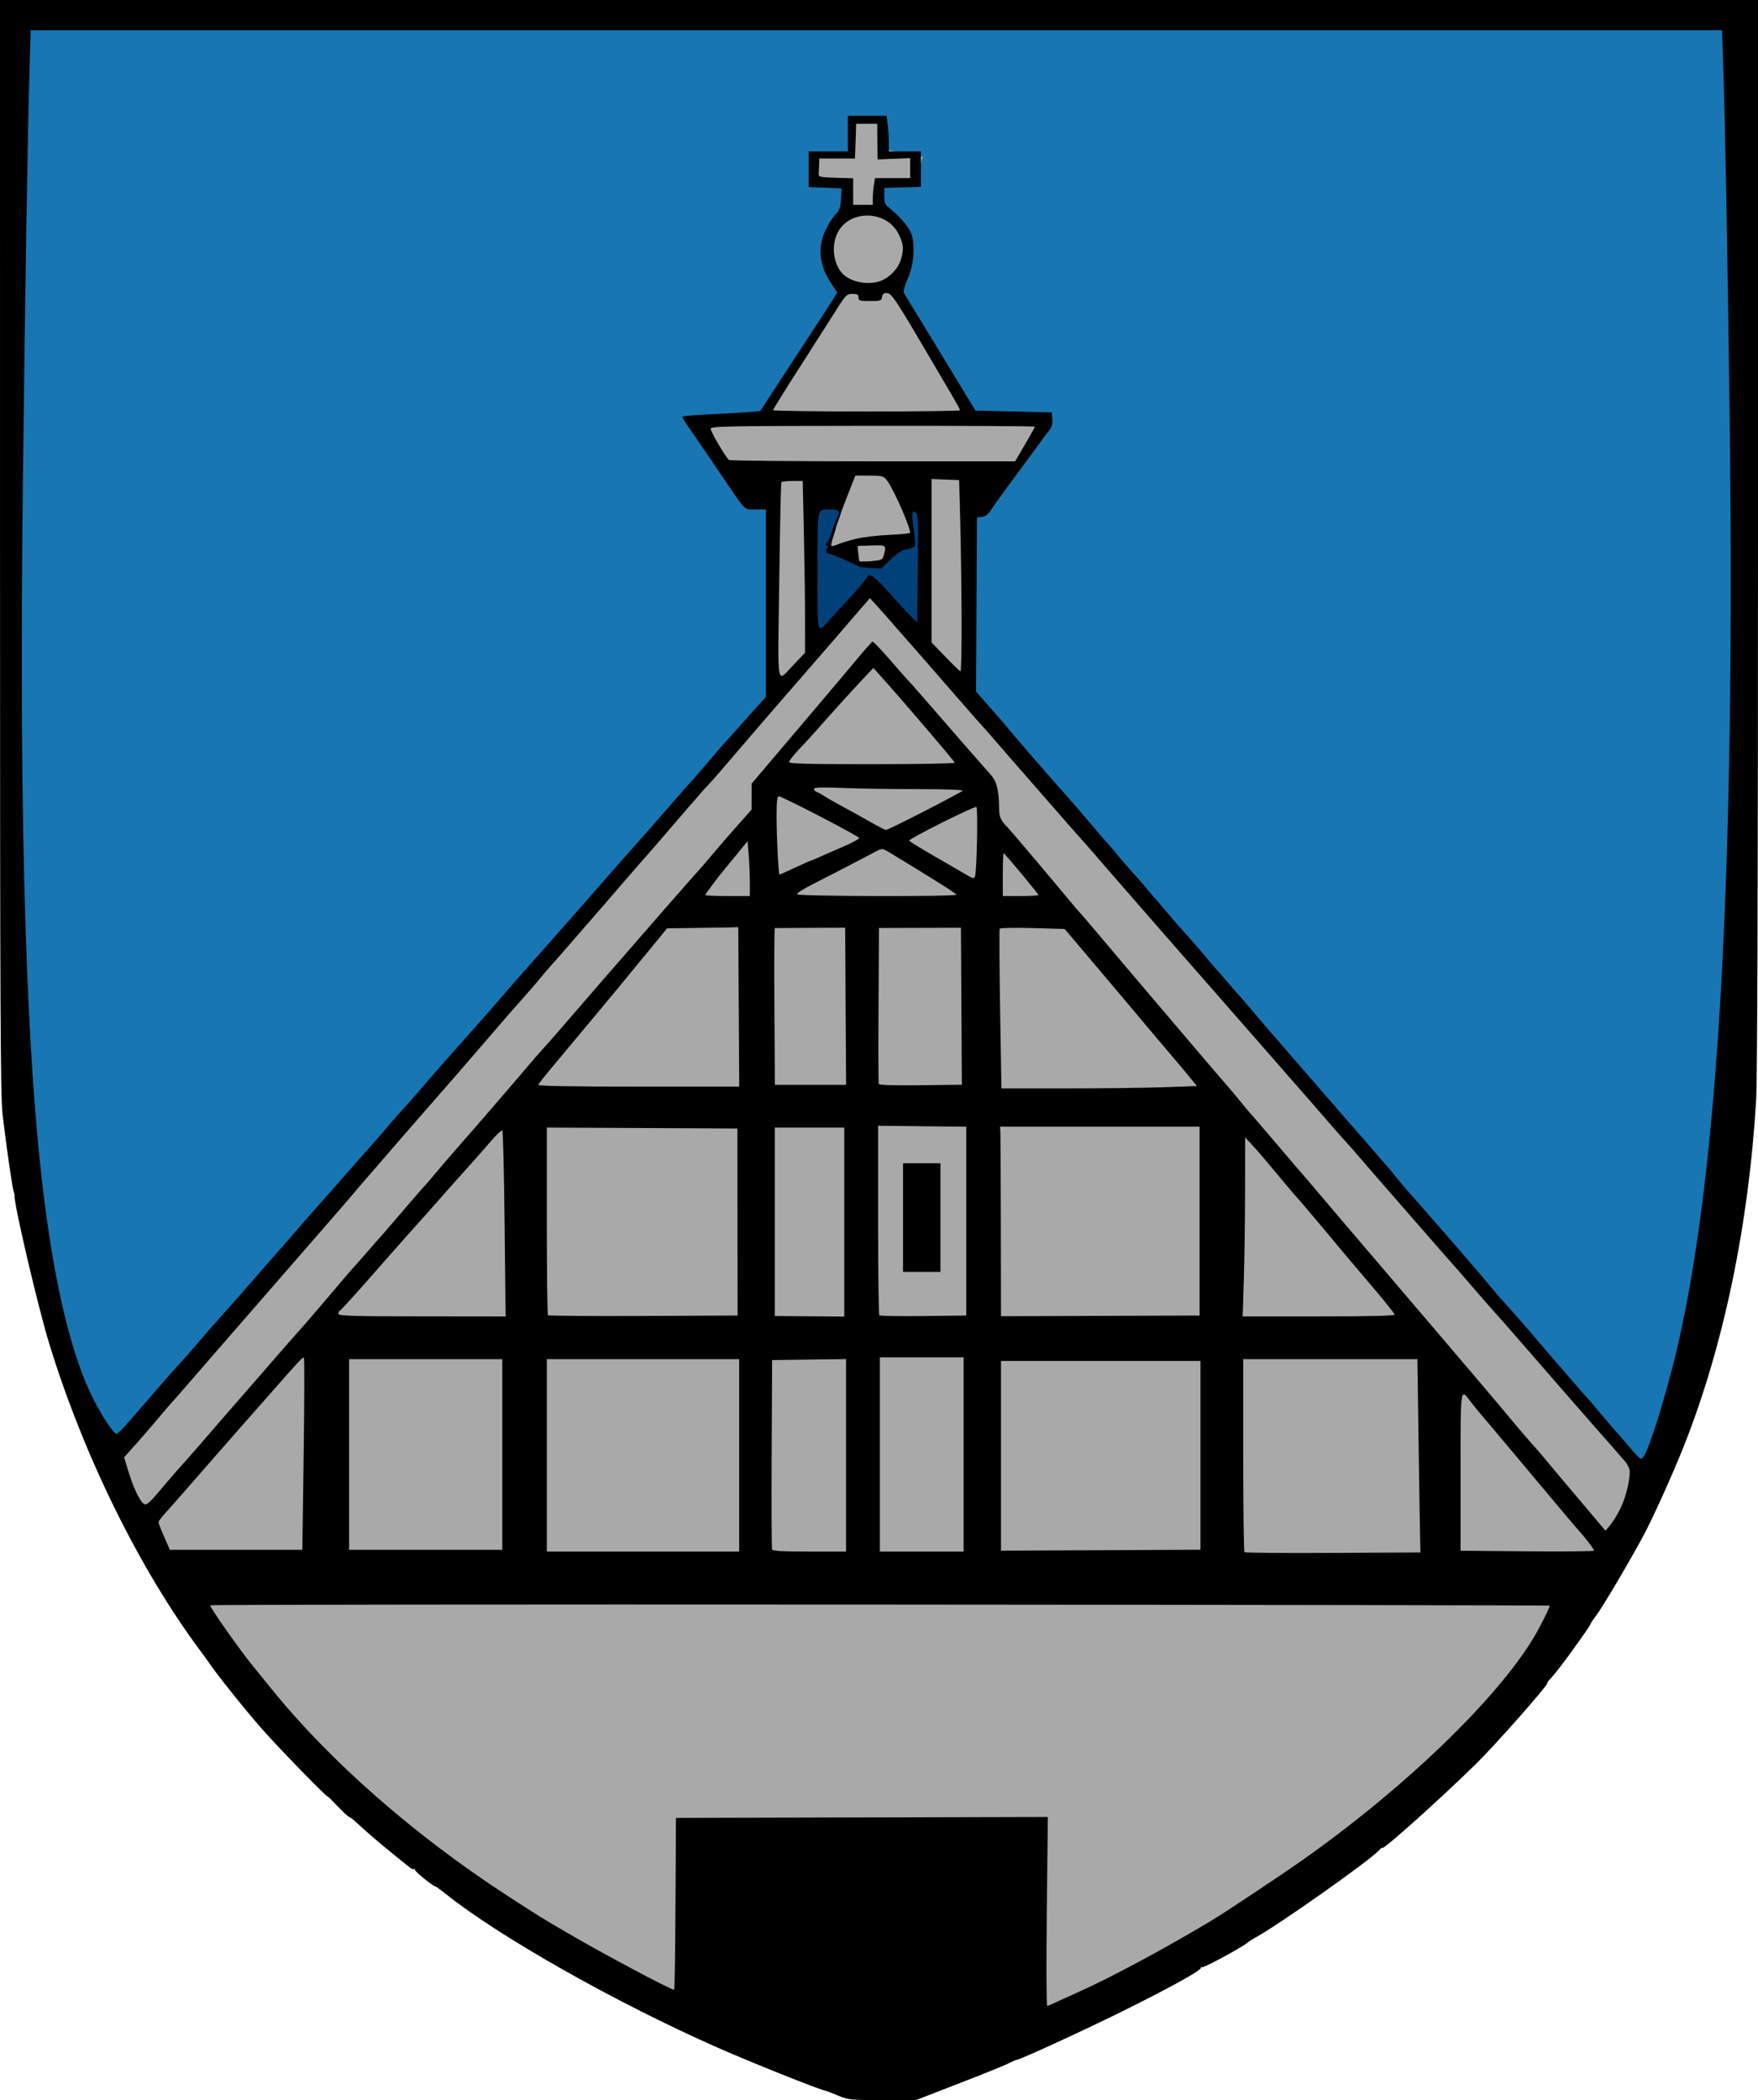 <?xml version="1.0" encoding="UTF-8" standalone="no"?>
<!-- Created with Inkscape (http://www.inkscape.org/) -->
<svg
   xmlns:dc="http://purl.org/dc/elements/1.1/"
   xmlns:cc="http://creativecommons.org/ns#"
   xmlns:rdf="http://www.w3.org/1999/02/22-rdf-syntax-ns#"
   xmlns:svg="http://www.w3.org/2000/svg"
   xmlns="http://www.w3.org/2000/svg"
   xmlns:sodipodi="http://sodipodi.sourceforge.net/DTD/sodipodi-0.dtd"
   xmlns:inkscape="http://www.inkscape.org/namespaces/inkscape"
   width="694.857"
   height="830.027"
   id="svg2"
   sodipodi:version="0.32"
   inkscape:version="0.46"
   version="1.0"
   sodipodi:docname="Wappen_Ockensen.svg"
   inkscape:output_extension="org.inkscape.output.svg.inkscape">
  <defs
     id="defs4">
    <inkscape:perspective
       sodipodi:type="inkscape:persp3d"
       inkscape:vp_x="0 : 526.18109 : 1"
       inkscape:vp_y="0 : 1000 : 0"
       inkscape:vp_z="744.09448 : 526.18109 : 1"
       inkscape:persp3d-origin="372.04724 : 350.78739 : 1"
       id="perspective10" />
    <inkscape:perspective
       id="perspective2390"
       inkscape:persp3d-origin="372.04724 : 350.78739 : 1"
       inkscape:vp_z="744.09448 : 526.18109 : 1"
       inkscape:vp_y="0 : 1000 : 0"
       inkscape:vp_x="0 : 526.18109 : 1"
       sodipodi:type="inkscape:persp3d" />
  </defs>
  <sodipodi:namedview
     id="base"
     pagecolor="#ffffff"
     bordercolor="#666666"
     borderopacity="1.0"
     inkscape:pageopacity="0.0"
     inkscape:pageshadow="2"
     inkscape:zoom="1"
     inkscape:cx="361.87713"
     inkscape:cy="329.98585"
     inkscape:document-units="px"
     inkscape:current-layer="layer1"
     showgrid="false"
     inkscape:window-width="1280"
     inkscape:window-height="974"
     inkscape:window-x="-8"
     inkscape:window-y="-8" />
  <g
     inkscape:label="Ebene 1"
     inkscape:groupmode="layer"
     id="layer1"
     transform="translate(-31.585,-79.741)">
    <path
       style="fill:#1876b3;fill-opacity:1;fill-rule:evenodd;stroke:none;stroke-width:1px;stroke-linecap:butt;stroke-linejoin:miter;stroke-opacity:1"
       d="M 38.89,85.396 C 35.704,324.868 20.657,603.876 74.305,653.901 L 376.265,309.07 L 685.681,663.221 C 726.116,503.183 720.297,291.752 717.368,83.532 L 38.89,85.396 z"
       id="path2400"
       sodipodi:nodetypes="cccccc" />
    <path
       style="fill:#a9a9a9;fill-opacity:1;fill-rule:evenodd;stroke:none;stroke-width:1px;stroke-linecap:butt;stroke-linejoin:miter;stroke-opacity:1"
       d="M 375.688,313.413 C 274.726,426.134 381.678,311.624 74.018,654.009 C 124.16,758.707 197.458,854.516 379.338,904.591 C 488.114,871.278 588.23,816.206 661.546,708.748 L 684.658,664.957 L 375.688,313.413 z"
       id="path3172"
       sodipodi:nodetypes="cccccc" />
    <path
       style="fill:#a9a9a9;fill-opacity:1;fill-rule:evenodd;stroke:none;stroke-width:1px;stroke-linecap:butt;stroke-linejoin:miter;stroke-opacity:1"
       d="M 337.772,354.313 L 337.021,268.646 L 318.234,264.137 L 306.211,246.102 L 334.766,244.599 L 366.328,192.748 L 360.316,185.234 L 358.813,170.956 L 367.831,162.69 L 366.328,152.169 L 352.802,150.666 L 354.304,140.146 L 366.328,140.897 L 369.334,126.619 L 380.606,127.371 L 380.606,138.643 L 396.386,141.649 L 393.381,150.666 L 380.606,151.418 L 379.103,158.932 L 385.866,166.447 L 391.126,171.707 L 390.375,179.222 L 388.12,187.488 L 386.617,193.5 L 415.924,243.848 L 445.983,244.599 L 442.977,252.865 L 421.936,276.161 L 413.67,274.658 L 415.173,354.313 L 394.132,332.521 L 398.641,314.485 L 395.635,265.64 L 391.878,268.646 L 394.883,273.906 L 395.635,318.994 L 395.635,315.988 L 392.629,327.26 L 376.097,311.48 L 337.021,357.319 L 339.275,267.895 L 336.269,269.398 L 337.772,354.313 z"
       id="path3174"
       sodipodi:nodetypes="cccccccccccccccccccccccccccccccccccccccccccc" />
    <path
       style="fill:#004179;fill-opacity:1;fill-rule:evenodd;stroke:none;stroke-width:1px;stroke-linecap:butt;stroke-linejoin:miter;stroke-opacity:1"
       d="M 353.553,332.521 L 352.802,273.155 L 364.825,270.901 L 364.825,277.664 L 359.486,295.84 L 368.582,298.705 L 370.995,302.682 L 380.419,301.711 L 387.369,294.196 L 391.878,293.444 L 391.126,276.912 L 390.375,270.149 L 397.138,273.906 L 397.138,331.769 L 383.612,321.249 L 376.097,313.734 L 361.819,326.509 L 353.553,332.521 z"
       id="path3176"
       sodipodi:nodetypes="cccccccccccccccccc" />
    <path
       style="fill:#000000"
       d="M 362.821,907.929 C 360.498,906.95 358.122,906.044 357.541,905.916 C 354.594,905.268 328.359,894.772 315.3,889.016 C 275.289,871.382 228.967,845.204 207.824,828.28 C 205.769,826.634 203.91,825.288 203.695,825.288 C 202.842,825.288 195.619,819.44 195.619,818.75 C 195.619,818.344 195.433,818.198 195.206,818.425 C 194.98,818.652 194.109,818.259 193.27,817.553 C 192.432,816.846 189.764,814.694 187.341,812.77 C 182.568,808.98 176.478,803.755 172.596,800.119 C 171.253,798.861 169.912,797.831 169.617,797.831 C 169.322,797.831 167.29,795.954 165.102,793.659 C 162.913,791.365 161.122,789.601 161.122,789.739 C 161.122,790.486 141.018,769.801 134.722,762.576 C 127.871,754.713 117.658,741.948 114.489,737.286 C 113.831,736.318 112.344,734.259 111.183,732.71 C 86.954,700.369 64.54,654.89 50.984,610.565 C 46.537,596.022 36.868,554.68 37.347,552.252 C 37.398,551.992 37.245,551.305 37.007,550.724 C 36.495,549.478 34.106,532.939 32.634,520.451 C 31.742,512.882 31.596,481.456 31.591,295.696 L 31.585,79.741 L 379.013,79.741 L 726.442,79.741 L 726.442,290.972 C 726.442,426.875 726.185,506.523 725.72,514.319 C 722.763,563.977 712.823,611.663 697.22,651.045 C 692.958,661.803 685.175,679.078 681.341,686.294 C 676.307,695.766 665.049,714.839 662.595,718.054 C 661.314,719.733 660.265,721.301 660.265,721.539 C 660.265,721.777 658.76,724.061 656.921,726.615 C 655.082,729.169 653.102,731.945 652.521,732.783 C 650.4,735.846 645.562,742.033 644.306,743.289 C 643.597,743.998 643.073,744.759 643.142,744.98 C 643.398,745.804 622.418,769.567 615.127,776.71 C 600.554,790.989 577.896,811.291 577.896,810.07 C 577.896,809.803 577.342,810.213 576.664,810.983 C 573.244,814.866 537.004,840.462 527.911,845.417 C 526.556,846.156 525.289,846.939 525.095,847.157 C 523.758,848.668 507.296,857.639 506.598,857.238 C 506.123,856.965 505.978,857.009 506.274,857.335 C 506.999,858.134 494.417,865.125 474.759,874.846 C 459.589,882.348 435.202,893.543 433.347,893.856 C 432.891,893.933 431.884,894.344 431.11,894.769 C 429.163,895.837 422.843,898.396 407.012,904.527 L 393.475,909.769 L 380.26,909.739 C 367.742,909.711 366.822,909.615 362.821,907.929 z M 448.074,871.457 C 449.198,870.908 453.445,868.976 457.51,867.163 C 470.361,861.436 492.245,849.698 510.311,838.844 C 515.567,835.686 537.685,820.998 546.008,815.139 C 586.682,786.502 623.572,750.967 638.055,726.47 C 640.631,722.112 644.073,715.163 644.073,714.318 C 644.073,714.175 524.954,713.978 379.365,713.88 C 233.776,713.782 114.658,713.917 114.658,714.18 C 114.658,715.206 126.708,732.292 131.698,738.342 C 132.336,739.117 135.691,743.249 139.152,747.524 C 162.179,775.968 195.548,805.194 232.088,828.921 C 244.662,837.087 245.393,837.539 256.164,843.823 C 270.56,852.221 296.676,866.12 298.061,866.12 C 298.243,866.12 298.473,850.834 298.573,832.152 L 298.756,798.183 L 372.251,797.998 L 445.746,797.813 L 445.336,835.134 C 445.11,855.661 445.174,872.456 445.478,872.456 C 445.781,872.456 446.95,872.007 448.074,871.457 z M 592.873,686.598 C 592.785,682.919 592.51,665.733 592.262,648.405 L 591.81,616.901 L 557.397,616.901 L 522.983,616.901 L 522.983,654.8 C 522.983,675.644 523.197,692.913 523.459,693.175 C 523.721,693.437 539.482,693.569 558.484,693.468 L 593.032,693.286 L 592.873,686.598 z M 323.749,654.917 L 323.749,616.901 L 285.732,616.901 L 247.716,616.901 L 247.716,654.917 L 247.716,692.934 L 285.732,692.934 L 323.749,692.934 L 323.749,654.917 z M 365.989,654.903 L 365.989,616.872 L 351.381,617.062 L 336.773,617.253 L 336.59,654.213 C 336.489,674.542 336.558,691.57 336.744,692.054 C 336.998,692.718 340.62,692.934 351.535,692.934 L 365.989,692.934 L 365.989,654.903 z M 412.454,654.565 L 412.454,616.197 L 395.91,616.197 L 379.365,616.197 L 379.365,654.565 L 379.365,692.934 L 395.91,692.934 L 412.454,692.934 L 412.454,654.565 z M 506.087,654.906 L 506.087,617.605 L 466.662,617.605 L 427.238,617.605 L 427.238,655.093 L 427.238,692.582 L 466.662,692.394 L 506.087,692.207 L 506.087,654.906 z M 661.673,692.576 C 661.673,692.071 657.954,687.173 656.041,685.158 C 655.46,684.547 651.183,679.504 646.537,673.952 C 632.812,657.554 617.992,639.912 616.353,638.021 C 615.514,637.053 613.946,635.101 612.869,633.682 C 608.74,628.245 608.872,627.326 608.872,661.465 L 608.872,692.608 L 635.273,692.839 C 649.793,692.967 661.673,692.848 661.673,692.576 z M 151.609,654.529 C 151.897,633.793 151.937,616.633 151.698,616.394 C 151.265,615.961 150.531,616.738 138.926,629.925 C 135.519,633.797 130.772,639.183 128.378,641.893 C 123.313,647.626 110.708,662.022 104.055,669.671 C 101.514,672.592 98.268,676.249 96.842,677.798 C 95.415,679.346 94.246,680.93 94.243,681.318 C 94.24,681.705 95.246,684.318 96.479,687.126 L 98.72,692.23 L 124.903,692.23 L 151.086,692.23 L 151.609,654.529 z M 230.115,654.565 L 230.115,616.901 L 199.843,616.901 L 169.57,616.901 L 169.57,654.565 L 169.57,692.23 L 199.843,692.23 L 230.115,692.23 L 230.115,654.565 z M 672.12,675.78 C 674.132,671.666 675.754,665.199 675.752,661.3 C 675.752,660.306 674.938,658.543 673.944,657.381 C 671.022,653.969 668.78,651.408 663.13,645.03 C 660.199,641.722 656.059,636.995 653.929,634.524 C 651.799,632.054 646.44,625.89 642.018,620.827 C 637.597,615.763 632.211,609.576 630.05,607.077 C 627.889,604.578 624.536,600.776 622.599,598.629 C 620.662,596.481 616.226,591.41 612.743,587.359 C 609.259,583.308 605.933,579.488 605.352,578.87 C 604.772,578.251 602.528,575.705 600.366,573.211 C 598.204,570.717 590.76,562.187 583.822,554.255 C 576.884,546.324 570.146,538.562 568.848,537.007 C 567.55,535.452 565.174,532.752 563.568,531.008 C 561.962,529.264 558.747,525.62 556.424,522.912 C 554.101,520.203 547.448,512.579 541.64,505.969 C 535.832,499.359 526.961,489.222 521.928,483.441 C 516.895,477.66 508.024,467.529 502.216,460.927 C 496.407,454.325 486.744,443.266 480.743,436.352 C 474.741,429.437 469.512,423.434 469.123,423.011 C 468.734,422.588 466.516,420.024 464.195,417.314 C 461.874,414.604 459.784,412.228 459.552,412.034 C 459.319,411.84 453.336,405.029 446.255,396.898 C 439.174,388.766 432.394,381.005 431.189,379.65 C 429.983,378.294 427.096,374.968 424.773,372.257 C 422.45,369.547 420.361,367.171 420.129,366.977 C 419.898,366.784 415.987,362.348 411.439,357.121 C 393.243,336.208 390.284,332.819 389.926,332.481 C 389.721,332.287 387.657,329.929 385.339,327.24 C 383.022,324.552 379.839,320.956 378.267,319.251 L 375.409,316.15 L 369.115,323.421 C 365.653,327.42 362.147,331.49 361.323,332.466 C 360.499,333.442 353.206,341.844 345.116,351.137 C 337.025,360.43 326.64,372.469 322.037,377.889 C 317.434,383.31 313.005,388.405 312.196,389.211 C 311.387,390.016 309.14,392.515 307.204,394.764 C 305.268,397.012 303.361,399.204 302.965,399.635 C 302.569,400.065 299.402,403.744 295.927,407.81 C 292.451,411.876 289.449,415.36 289.254,415.554 C 288.879,415.927 279.911,426.19 277.874,428.578 C 274.171,432.919 264.825,443.71 262.937,445.826 C 261.728,447.182 258.838,450.505 256.515,453.211 C 254.192,455.917 251.139,459.402 249.729,460.955 C 248.32,462.508 246.276,464.887 245.187,466.243 C 244.097,467.598 241.924,470.138 240.357,471.888 C 236.197,476.533 229.9,483.762 221.664,493.347 C 213.601,502.732 210.259,506.576 198.435,520.068 C 193.982,525.148 188.755,531.155 186.819,533.416 C 182.072,538.96 181.26,539.898 177.326,544.388 C 175.46,546.517 172.714,549.721 171.224,551.506 C 168.637,554.605 160.38,564.112 126.695,602.775 C 118.408,612.287 109.854,622.127 107.686,624.642 C 102.621,630.52 99.787,633.761 98.466,635.186 C 97.885,635.813 95.839,638.212 93.92,640.517 C 92,642.823 88.228,647.183 85.536,650.206 L 80.643,655.703 L 82.294,661.118 C 84.206,667.391 86.602,672.552 88.229,673.902 C 89.481,674.941 90.255,674.252 97.4,665.726 C 99.299,663.46 102.297,660.021 104.062,658.085 C 105.827,656.149 109.012,652.531 111.14,650.046 C 113.269,647.56 116.28,644.075 117.832,642.302 C 123.052,636.337 124.305,634.899 136.881,620.421 C 143.776,612.483 149.597,605.83 149.816,605.637 C 150.312,605.198 161.074,592.668 165.84,586.98 C 167.787,584.657 170.135,581.943 171.059,580.949 C 171.983,579.955 174.635,576.946 176.952,574.261 C 179.27,571.577 181.341,569.222 181.554,569.028 C 181.767,568.835 184.781,565.354 188.252,561.293 C 195.542,552.765 198.363,549.516 199.843,547.943 C 200.424,547.326 202.474,544.927 204.4,542.612 C 206.325,540.298 210.139,535.869 212.874,532.772 C 218.803,526.057 234.545,507.826 239.94,501.424 C 242.052,498.918 244.942,495.6 246.362,494.051 C 248.962,491.215 255.748,483.43 263.552,474.332 C 265.874,471.625 268.091,469.062 268.48,468.635 C 268.87,468.209 271.881,464.75 275.172,460.948 C 285.988,448.455 307.067,424.361 307.494,424.002 C 307.724,423.809 310.18,420.957 312.952,417.666 C 315.723,414.375 320.39,408.989 323.323,405.698 L 328.655,399.714 L 328.666,394.569 L 328.677,389.425 L 332.725,384.654 C 334.951,382.03 343.426,372.044 351.557,362.462 C 359.688,352.88 368.487,342.452 371.11,339.289 C 373.732,336.125 376.13,333.45 376.438,333.345 C 376.746,333.239 379.808,336.407 383.244,340.385 C 386.679,344.363 389.984,348.112 390.588,348.716 C 391.191,349.32 393.428,351.826 395.558,354.285 C 406.744,367.201 420.672,383.147 422.89,385.58 C 425.563,388.511 426.377,391.592 426.483,399.178 C 426.532,402.746 427.027,403.818 430.098,407.016 C 431.322,408.291 447.979,427.983 453.945,435.208 C 456.05,437.757 457.966,440.001 458.203,440.194 C 458.44,440.388 461.301,443.714 464.56,447.586 C 467.819,451.459 473.982,458.745 478.254,463.778 C 482.527,468.812 486.695,473.722 487.517,474.69 C 491.751,479.681 499.368,488.633 500.7,490.185 C 501.533,491.157 504.749,494.94 507.847,498.593 C 510.945,502.246 514.757,506.678 516.318,508.443 C 517.879,510.208 520.349,513.148 521.807,514.978 C 523.264,516.808 524.849,518.708 525.328,519.202 C 525.807,519.696 529.83,524.376 534.268,529.604 C 538.707,534.831 543.169,540.058 544.185,541.22 C 546.952,544.384 552.015,550.299 553.589,552.208 C 554.905,553.804 562.137,562.288 600.037,606.7 C 616.497,625.987 623.736,634.542 630.665,642.895 C 632.777,645.442 635.67,648.792 637.092,650.341 C 638.515,651.89 641.374,655.216 643.446,657.733 C 645.518,660.25 647.898,663.101 648.734,664.069 C 649.571,665.037 653.835,670.076 658.21,675.266 L 666.165,684.702 L 668.087,682.4 C 669.144,681.134 670.959,678.154 672.12,675.78 z M 681.198,655.445 C 683.416,652.614 690.202,630.794 694.352,613.152 C 710.796,543.25 717.466,425.903 715.248,245.536 C 714.469,182.188 713.438,126.095 712.644,103.854 L 712.21,91.71 L 377.96,91.71 L 43.71,91.71 L 43.256,107.374 C 42.486,133.945 41.516,194.359 40.629,270.88 C 39.01,410.676 41.982,503.032 49.951,560.58 C 54.57,593.936 61.124,618.912 69.271,634.207 C 72.714,640.671 76.692,646.48 77.638,646.424 C 78.058,646.4 80.091,644.42 82.157,642.024 C 93.649,628.696 99.684,621.803 102.608,618.661 C 104.411,616.725 107.619,613.082 109.739,610.565 C 111.859,608.048 113.753,605.83 113.949,605.637 C 114.145,605.443 116.682,602.592 119.586,599.301 C 122.49,596.009 125.024,593.158 125.218,592.964 C 125.504,592.678 132.335,584.855 136.283,580.292 C 137.499,578.887 140.494,575.48 143.522,572.057 C 144.877,570.526 147.729,567.248 149.858,564.774 C 151.988,562.299 155.314,558.503 157.25,556.337 C 159.186,554.171 161.721,551.303 162.882,549.964 C 164.044,548.625 167.37,544.848 170.274,541.572 C 178.858,531.887 179.252,531.442 180.855,529.604 C 181.699,528.636 183.703,526.293 185.308,524.398 C 186.913,522.502 188.86,520.274 189.635,519.447 C 192.009,516.909 196.482,511.84 200.547,507.08 C 202.676,504.586 206.003,500.775 207.939,498.611 C 209.875,496.447 212.726,493.232 214.275,491.467 C 215.824,489.702 219.186,485.918 221.746,483.058 C 224.306,480.199 227.315,476.75 228.433,475.395 C 229.55,474.04 235.658,467.07 242.005,459.907 C 248.352,452.743 254.379,445.932 255.398,444.77 C 256.416,443.609 260.886,438.518 265.331,433.457 C 269.775,428.395 275.199,422.218 277.384,419.728 C 279.569,417.239 282.103,414.381 283.016,413.378 C 285.241,410.933 287.604,408.239 295.931,398.654 C 299.798,394.203 303.124,390.403 303.323,390.21 C 304.182,389.373 309.573,383.206 312.484,379.729 C 314.227,377.648 315.978,375.591 316.375,375.157 C 316.773,374.724 320.97,370.04 325.703,364.749 L 334.309,355.129 L 334.309,318.108 L 334.309,281.088 L 330.217,281.088 C 325.452,281.088 327.027,282.747 315.173,265.248 C 310.714,258.665 305.751,251.406 304.143,249.115 C 302.536,246.824 301.22,244.729 301.22,244.458 C 301.22,244.187 305.893,243.759 311.604,243.506 C 317.316,243.254 324.253,242.86 327.021,242.631 L 332.053,242.216 L 340.749,228.882 C 345.532,221.548 351.677,212.157 354.406,208.014 C 357.135,203.87 360.074,199.319 360.937,197.902 L 362.506,195.325 L 360.365,192.152 C 355.448,184.866 354.591,177.822 357.78,170.911 C 358.852,168.587 360.641,165.736 361.755,164.575 C 363.437,162.822 363.819,161.757 364.005,158.313 L 364.229,154.163 L 361.061,154.063 C 359.319,154.009 356.388,153.896 354.549,153.813 L 351.205,153.662 L 351.205,146.622 L 351.205,139.582 L 358.949,139.582 L 366.693,139.582 L 366.693,132.542 L 366.693,125.502 L 374.342,125.502 L 381.99,125.502 L 382.438,128.768 C 382.684,130.565 382.885,133.733 382.885,135.808 L 382.885,139.582 L 389.221,139.582 L 395.558,139.582 L 395.558,146.598 L 395.558,153.613 L 388.341,153.814 L 381.125,154.014 L 381.097,157.155 C 381.08,159.167 381.459,160.604 382.153,161.157 C 387.533,165.435 391.183,169.762 392.021,172.856 C 393.353,177.773 392.644,184.872 390.297,190.101 C 389.225,192.49 388.544,194.852 388.785,195.35 C 389.026,195.848 392.053,200.849 395.513,206.463 C 398.973,212.078 402.94,218.572 404.331,220.895 C 405.721,223.219 409.172,228.921 412.001,233.568 L 417.145,242.016 L 432.224,242.368 L 447.302,242.72 L 447.522,245.382 C 447.684,247.344 447.314,248.568 446.114,250.036 C 445.219,251.132 444.011,252.733 443.43,253.595 C 442.849,254.456 440.473,257.716 438.15,260.839 C 429.509,272.454 424.97,278.696 423.333,281.215 C 422.175,282.998 421.039,283.877 419.692,284.031 L 417.734,284.256 L 417.551,318.651 L 417.368,353.046 L 421.775,358.074 C 424.199,360.84 426.499,363.458 426.886,363.891 C 427.273,364.324 428.224,365.44 428.998,366.372 C 431.369,369.224 438.108,377.139 438.854,377.949 C 439.241,378.369 441.301,380.731 443.43,383.198 C 445.56,385.664 449.854,390.548 452.972,394.05 C 456.09,397.552 460.484,402.635 462.736,405.346 C 464.989,408.056 467.988,411.541 469.403,413.09 C 470.817,414.639 472.706,416.856 473.6,418.018 C 474.494,419.18 476.552,421.556 478.172,423.298 C 479.793,425.041 482.698,428.367 484.627,430.69 C 486.556,433.013 488.312,435.073 488.528,435.266 C 488.744,435.46 490.768,437.836 493.025,440.546 C 495.283,443.257 498.605,447.058 500.409,448.994 C 502.212,450.93 505.367,454.548 507.42,457.033 C 509.472,459.518 511.517,461.93 511.963,462.392 C 512.41,462.855 514.359,465.082 516.295,467.342 C 518.231,469.603 520.29,471.958 520.871,472.577 C 521.452,473.196 524.457,476.697 527.549,480.357 C 530.641,484.017 533.519,487.377 533.944,487.824 C 534.369,488.271 537.225,491.56 540.29,495.133 C 543.356,498.706 551.724,508.344 558.888,516.551 C 566.051,524.758 573.496,533.325 575.432,535.59 C 577.368,537.854 579.27,540.047 579.659,540.463 C 580.048,540.879 581.775,542.962 583.498,545.092 C 585.22,547.221 588.07,550.561 589.831,552.513 C 591.592,554.465 596.04,559.534 599.716,563.777 C 603.393,568.02 606.737,571.849 607.148,572.286 C 607.559,572.723 609.304,574.756 611.024,576.805 C 612.745,578.854 614.628,581.04 615.208,581.663 C 615.789,582.286 617.684,584.53 619.42,586.648 C 621.155,588.767 623.567,591.609 624.78,592.964 C 625.993,594.32 628.692,597.334 630.777,599.662 C 632.863,601.991 635.994,605.605 637.737,607.694 C 641.668,612.408 658.117,631.391 660.617,634.1 C 661.004,634.519 662.903,636.761 664.836,639.082 C 666.769,641.402 669.076,644.093 669.962,645.061 C 670.847,646.029 673.384,648.953 675.599,651.559 C 677.813,654.166 679.824,656.304 680.067,656.312 C 680.31,656.319 680.819,655.929 681.198,655.445 z M 231.036,563.584 C 230.821,543.539 230.416,526.888 230.137,526.58 C 229.858,526.272 227.797,528.173 225.558,530.804 C 223.318,533.435 219.048,538.28 216.068,541.572 C 213.089,544.863 208.152,550.407 205.098,553.892 C 202.045,557.377 199.375,560.386 199.166,560.58 C 198.958,560.774 196.412,563.625 193.51,566.916 C 190.607,570.207 187.914,573.241 187.526,573.658 C 187.137,574.075 184.918,576.594 182.595,579.257 C 173.811,589.323 166.384,597.549 165.874,597.775 C 165.584,597.904 165.346,598.447 165.346,598.982 C 165.346,599.793 170.779,599.959 198.387,599.991 L 231.428,600.028 L 231.036,563.584 z M 323.082,562.692 L 323.051,525.732 L 285.383,525.549 L 247.716,525.367 L 247.716,562.217 C 247.716,582.484 247.923,599.273 248.177,599.527 C 248.431,599.781 265.395,599.913 285.876,599.82 L 323.113,599.653 L 323.082,562.692 z M 365.285,562.727 L 365.285,525.38 L 351.557,525.38 L 337.829,525.38 L 337.829,562.611 L 337.829,599.843 L 351.557,599.959 L 365.285,600.075 L 365.285,562.727 z M 413.51,562.34 L 413.51,525.028 L 396.086,524.839 L 378.661,524.651 L 378.661,561.858 C 378.661,582.322 378.884,599.289 379.157,599.562 C 379.43,599.834 387.271,599.966 396.581,599.855 L 413.51,599.653 L 413.51,562.34 z M 388.517,560.932 L 388.517,539.46 L 395.91,539.46 L 403.302,539.46 L 403.302,560.932 L 403.302,582.404 L 395.91,582.404 L 388.517,582.404 L 388.517,560.932 z M 505.735,562.34 L 505.735,525.028 L 466.31,525.028 L 426.886,525.028 L 427,527.492 C 427.063,528.847 427.142,545.7 427.176,564.943 L 427.238,599.931 L 466.486,599.792 L 505.735,599.653 L 505.735,562.34 z M 582.824,599.289 C 582.824,598.896 578.468,593.471 573.144,587.234 C 567.82,580.997 562.513,574.724 561.352,573.293 C 560.19,571.863 557.814,569.002 556.072,566.936 C 554.329,564.87 551.007,560.931 548.689,558.184 C 546.371,555.436 544.293,553.029 544.072,552.836 C 543.851,552.642 541.823,550.266 539.567,547.556 C 531.457,537.814 528.926,534.851 526.345,532.073 L 523.722,529.252 L 523.705,549.73 C 523.695,560.994 523.478,576.913 523.223,585.107 L 522.759,600.005 L 552.792,600.005 C 572.656,600.005 582.824,599.762 582.824,599.289 z M 491.473,509.426 L 504.667,508.965 L 502.048,505.732 C 500.608,503.954 497.522,500.273 495.191,497.551 C 492.859,494.83 489.639,491.028 488.036,489.103 C 484.853,485.281 467.091,464.224 458.064,453.571 L 452.397,446.882 L 439.749,446.53 C 432.792,446.337 426.934,446.448 426.731,446.778 C 426.528,447.108 426.597,461.443 426.883,478.635 L 427.404,509.891 L 452.841,509.889 C 466.832,509.888 484.216,509.68 491.473,509.426 z M 323.58,477.683 L 323.397,446.178 L 320.932,446.245 C 319.577,446.282 313.241,446.383 306.852,446.47 L 295.236,446.629 L 290.308,452.681 C 287.598,456.01 284.681,459.552 283.827,460.552 C 282.972,461.552 281.23,463.674 279.955,465.268 C 278.679,466.861 272.113,474.782 265.363,482.868 C 258.613,490.955 251.168,499.877 248.819,502.696 C 246.47,505.514 244.442,508.128 244.313,508.504 C 244.163,508.94 258.464,509.187 283.921,509.187 L 323.763,509.187 L 323.58,477.683 z M 411.581,477.415 L 411.398,446.398 L 395.205,446.451 L 379.013,446.504 L 378.83,476.966 C 378.729,493.719 378.767,507.744 378.915,508.131 C 379.087,508.581 385.076,508.762 395.475,508.634 L 411.764,508.433 L 411.581,477.415 z M 365.82,477.432 L 365.637,446.381 L 351.909,446.447 C 344.358,446.484 338.022,446.517 337.829,446.522 C 337.635,446.526 337.562,460.469 337.667,477.507 L 337.858,508.483 L 351.931,508.483 L 366.004,508.483 L 365.82,477.432 z M 327.968,428.754 C 327.966,425.947 327.763,421.065 327.517,417.905 L 327.07,412.16 L 323.248,416.849 C 321.146,419.428 318.89,422.172 318.235,422.946 C 315.728,425.909 310.372,433.066 310.372,433.453 C 310.372,433.676 314.332,433.858 319.172,433.858 L 327.973,433.858 L 327.968,428.754 z M 409.623,433.33 C 409.611,432.898 399.694,426.645 382.881,416.47 C 380.664,415.128 380.094,415.041 378.612,415.818 C 364.125,423.416 358.233,426.47 352.761,429.214 C 349.163,431.017 346.41,432.8 346.642,433.176 C 347.142,433.985 409.645,434.138 409.623,433.33 z M 442.022,433.466 C 442.022,432.948 428.707,416.962 428.275,416.962 C 428.092,416.962 427.942,420.764 427.942,425.41 L 427.942,433.858 L 434.982,433.858 C 438.854,433.858 442.022,433.682 442.022,433.466 z M 416.904,426.29 C 417.649,425.019 418.204,398.658 417.486,398.658 C 415.861,398.658 390.56,411.352 390.945,411.974 C 391.171,412.341 395.674,415.118 400.951,418.145 C 406.228,421.173 411.688,424.341 413.084,425.185 C 415.916,426.899 416.456,427.055 416.904,426.29 z M 345.925,422.594 C 349.231,421.045 352.092,419.778 352.282,419.778 C 352.473,419.778 353.971,419.159 355.613,418.401 C 357.254,417.644 361.448,415.805 364.933,414.314 C 368.418,412.824 371.231,411.305 371.183,410.939 C 371.088,410.199 340.805,394.485 339.413,394.454 C 338.759,394.439 338.533,396.49 338.533,402.42 C 338.533,410.642 339.271,425.41 339.682,425.41 C 339.809,425.41 342.619,424.143 345.925,422.594 z M 396.9,400.36 C 404.874,396.263 411.699,392.62 412.067,392.264 C 412.473,391.871 405.692,391.618 394.755,391.618 C 384.865,391.618 371.496,391.41 365.046,391.155 C 356.197,390.806 353.317,390.898 353.317,391.529 C 353.317,391.989 353.871,392.566 354.549,392.81 C 355.227,393.055 356.573,393.791 357.541,394.446 C 358.509,395.101 361.677,396.914 364.581,398.475 C 367.485,400.037 372.396,402.756 375.493,404.517 C 378.591,406.279 381.413,407.74 381.764,407.765 C 382.116,407.79 388.927,404.458 396.9,400.36 z M 408.934,381.175 C 408.934,380.665 389.684,358.123 380.117,347.428 L 376.798,343.718 L 372.626,348.133 C 368.546,352.449 359.819,362.09 354.315,368.359 C 352.798,370.087 349.742,373.414 347.524,375.751 C 345.306,378.089 343.485,380.398 343.476,380.882 C 343.464,381.573 350.469,381.762 376.197,381.762 C 394.202,381.762 408.934,381.498 408.934,381.175 z M 345.697,341.985 L 349.757,337.761 L 349.777,325.027 C 349.788,318.024 349.587,302.738 349.331,291.059 L 348.866,269.824 L 344.797,269.824 C 342.559,269.824 340.587,270.062 340.415,270.352 C 340.242,270.642 339.868,288.296 339.583,309.582 C 338.992,353.706 338.243,349.739 345.697,341.985 z M 411.656,323.857 C 411.604,312.144 411.367,295.116 411.128,286.016 L 410.694,269.472 L 405.238,269.266 L 399.782,269.061 L 399.782,301.355 L 399.782,333.65 L 405.238,339.294 C 408.238,342.399 410.931,344.987 411.222,345.046 C 411.512,345.105 411.707,335.57 411.656,323.857 z M 360.387,323.702 C 362.113,321.778 364.792,318.869 366.341,317.238 C 369.84,313.554 374.008,308.608 374.32,307.768 C 374.997,305.946 377.626,307.819 383.065,314.001 C 386.387,317.776 390.239,321.956 391.627,323.291 L 394.149,325.717 L 394.132,323.643 C 394.123,322.502 394.234,312.935 394.379,302.383 C 394.594,286.729 394.464,283.049 393.675,282.394 C 391.995,281 391.784,282.318 392.701,288.481 C 393.192,291.777 393.428,294.902 393.227,295.425 C 393.026,295.949 391.612,296.577 390.084,296.821 C 388.028,297.15 386.345,298.196 383.612,300.845 L 379.918,304.424 L 375.594,304.209 C 373.215,304.091 371.111,303.817 370.917,303.599 C 370.449,303.074 360.2,298.665 359.301,298.603 C 358.13,298.521 357.559,297.006 358.458,296.365 C 359.108,295.902 359.101,295.684 358.427,295.41 C 357.739,295.13 357.746,294.863 358.46,294.149 C 358.958,293.65 359.78,291.854 360.286,290.157 C 360.792,288.461 361.648,286.231 362.189,285.204 C 363.934,281.89 363.519,281.088 360.063,281.088 C 354.298,281.088 354.725,279.136 354.725,305.492 C 354.725,332.169 354.228,330.57 360.387,323.702 z M 380.85,299.392 C 382.024,295.148 381.957,295.091 376.022,295.315 L 370.566,295.52 L 370.81,298.336 C 370.944,299.885 371.152,301.312 371.272,301.508 C 371.392,301.703 373.487,301.703 375.927,301.508 C 379.923,301.188 380.412,300.978 380.85,299.392 z M 370.148,292.624 C 372.701,292.01 378.512,291.337 383.061,291.129 C 387.611,290.921 391.326,290.557 391.316,290.32 C 391.206,287.568 384.656,272.778 382.121,269.556 C 380.778,267.848 380.266,267.712 375.165,267.712 L 369.658,267.712 L 366.768,275.081 C 365.178,279.134 363.877,282.598 363.877,282.779 C 363.877,282.96 363.512,284 363.065,285.09 C 362.619,286.18 362.149,287.608 362.02,288.263 C 361.892,288.918 361.348,290.728 360.811,292.285 C 360.275,293.842 359.993,295.274 360.186,295.466 C 360.378,295.659 361.654,295.349 363.021,294.778 C 364.388,294.207 367.595,293.238 370.148,292.624 z M 436.701,255.431 C 438.853,251.774 440.614,248.597 440.614,248.372 C 440.614,248.146 411.785,247.988 376.549,248.02 C 318.876,248.073 312.484,248.189 312.484,249.182 C 312.484,250.44 318.578,260.756 319.786,261.541 C 320.223,261.826 345.827,262.063 376.684,262.069 L 432.788,262.08 L 436.701,255.431 z M 411.046,241.882 C 411.046,241.615 409.821,239.318 408.324,236.778 C 406.827,234.238 402.816,227.407 399.411,221.599 C 385.712,198.23 383.933,195.551 382.115,195.551 C 380.895,195.551 380.358,195.994 380.196,197.135 C 379.99,198.59 379.603,198.719 375.444,198.719 C 371.387,198.719 370.917,198.573 370.917,197.311 C 370.917,196.178 370.448,195.903 368.517,195.903 C 366.245,195.903 365.883,196.272 361.79,202.767 C 359.411,206.542 352.893,216.759 347.307,225.471 C 341.721,234.184 337.144,241.549 337.137,241.84 C 337.13,242.13 353.757,242.368 374.085,242.368 C 394.414,242.368 411.046,242.149 411.046,241.882 z M 380.713,190.302 C 384.117,188.565 386.845,185.353 387.782,181.977 C 388.886,178.005 388.683,176.096 386.748,172.211 C 381.925,162.533 366.829,162.496 362.446,172.152 C 360.155,177.199 361.003,183.843 364.432,187.705 C 367.806,191.504 375.843,192.786 380.713,190.302 z M 376.557,158.063 C 376.561,156.611 376.761,154.234 377.001,152.782 L 377.437,150.142 L 384.385,150.142 L 391.333,150.142 L 391.333,146.192 L 391.333,142.242 L 384.883,142.496 L 378.432,142.75 L 378.371,135.71 L 378.309,128.67 L 374.146,128.67 L 369.983,128.67 L 369.897,131.838 C 369.849,133.581 369.743,136.669 369.66,138.702 L 369.509,142.398 L 362.469,142.398 L 355.429,142.398 L 355.341,144.862 C 355.293,146.218 355.213,147.881 355.165,148.558 C 355.088,149.641 355.91,149.815 361.941,149.992 L 368.805,150.193 L 368.805,155.448 L 368.805,160.703 L 372.677,160.703 L 376.549,160.703 L 376.557,158.063 z"
       id="path2398" />
  </g>
</svg>
